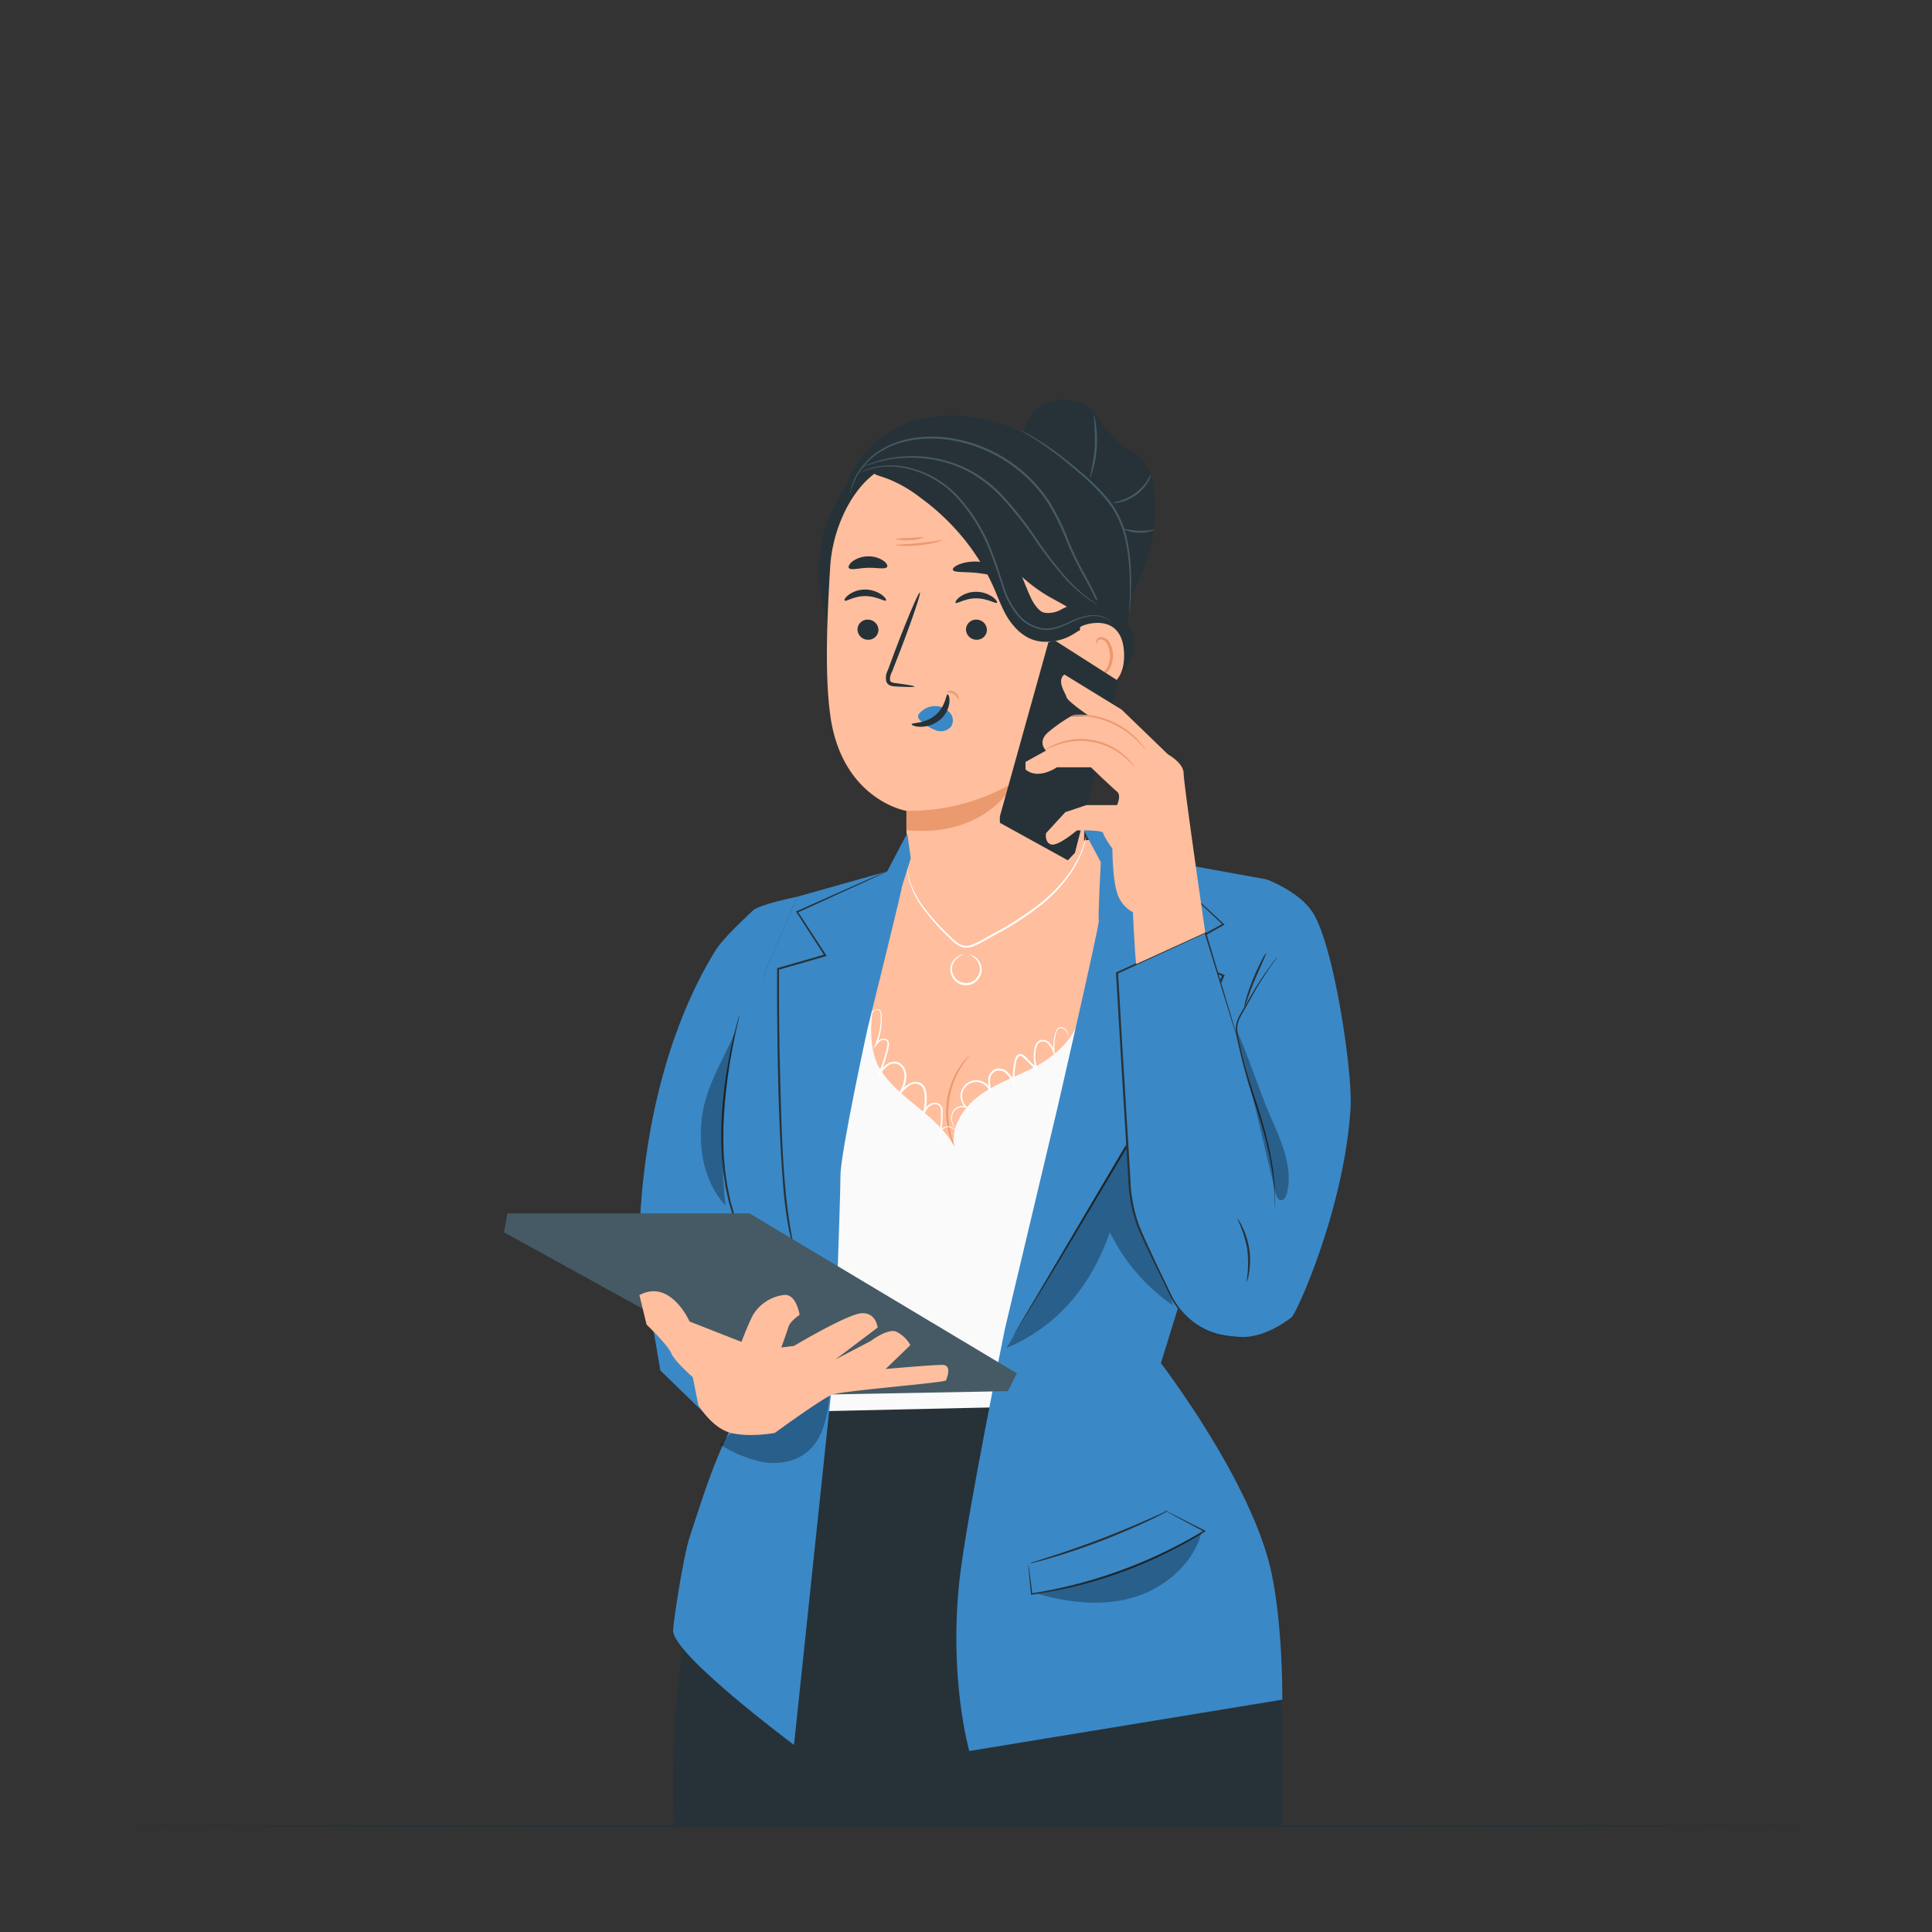 <svg xmlns="http://www.w3.org/2000/svg" viewBox="0 0 500 500"><rect x="0" y="0" width="500" height="500" fill="#333333" stroke="none"/><g id="freepik--Table--inject-393"><path d="M468.21,472.58c0,.14-97.7.26-218.2.26s-218.22-.12-218.22-.26,97.68-.26,218.22-.26S468.21,472.44,468.21,472.58Z" style="fill:#263238"></path></g><g id="freepik--Character--inject-393"><path d="M218.43,127.41a26.84,26.84,0,0,1,12.85-16.27c6.85-3.74,15.12-4.28,22.77-2.75s14.78,5,21.54,8.91c3.79,2.19,7.57,4.6,10.29,8,5,6.25,5.65,14.78,6.13,22.76.39,6.45.72,13.21-2,19.06A19.84,19.84,0,0,1,276.65,178" style="fill:#263238"></path><path d="M288.47,159.75a42.69,42.69,0,0,0,10.27-31.7c-.36-3.82-1.41-7.87-4.35-10.34-1.5-1.26-3.38-2-4.91-3.23-2.79-2.23-4.16-5.84-6.81-8.23a10.84,10.84,0,0,0-17.68,5c-1.39,4.84.69,9.94,2.73,14.55q4.74,10.68,9.47,21.36a28.52,28.52,0,0,0,4.35,7.58c1.95,2.18,4.78,3.79,7.69,3.53" style="fill:#263238"></path><path d="M221.66,122.63a36.75,36.75,0,0,0-3.23,45.76,308.39,308.39,0,0,1,16.42-51.2" style="fill:#263238"></path><path d="M214.87,146.44c.83-12.7,9.28-28.26,21.93-26.9L266.07,127c9.39,2.4,15.65,10.33,16.34,20,0,.49.08-.1.07.26l-2.11,76.68A22.9,22.9,0,0,1,257,246.16h0a22.89,22.89,0,0,1-22.39-22.86c0-6.18,0-13.47,0-13.44S218.35,207.13,215,186C213.39,175.43,214,160.54,214.87,146.44Z" style="fill:#ffbe9d"></path><path d="M244,139.82a22.76,22.76,0,0,1-6.13,1.26,22.27,22.27,0,0,1-6.27,0c0-.16,2.79-.17,6.21-.52S243.93,139.67,244,139.82Z" style="fill:#eb996e"></path><path d="M239.24,139.06a10.27,10.27,0,0,1-3.82.7,9.91,9.91,0,0,1-3.86-.29,26.47,26.47,0,0,1,3.84-.23A25.32,25.32,0,0,1,239.24,139.06Z" style="fill:#eb996e"></path><path d="M248.05,181c-.14,0-.33-.85-1.18-1.39s-1.7-.42-1.74-.55.18-.21.57-.26a2.2,2.2,0,0,1,1.46.37,2.25,2.25,0,0,1,.91,1.2C248.17,180.72,248.11,181,248.05,181Z" style="fill:#eb996e"></path><path d="M221.92,162.81a2.72,2.72,0,0,0,2.61,2.75,2.61,2.61,0,0,0,2.81-2.44,2.72,2.72,0,0,0-2.61-2.75A2.6,2.6,0,0,0,221.92,162.81Z" style="fill:#263238"></path><path d="M218.6,155.42c.33.36,2.39-1.16,5.32-1.15s5.05,1.48,5.37,1.13c.16-.16-.18-.8-1.12-1.48a7.44,7.44,0,0,0-4.3-1.34,7.12,7.12,0,0,0-4.23,1.36C218.74,154.62,218.43,155.26,218.6,155.42Z" style="fill:#263238"></path><path d="M250,162.81a2.71,2.71,0,0,0,2.61,2.75,2.6,2.6,0,0,0,2.8-2.44,2.7,2.7,0,0,0-2.61-2.75A2.6,2.6,0,0,0,250,162.81Z" style="fill:#263238"></path><path d="M247.31,156c.34.36,2.4-1.16,5.32-1.15s5.06,1.48,5.38,1.13c.15-.16-.19-.8-1.12-1.48a7.46,7.46,0,0,0-4.3-1.34,7.16,7.16,0,0,0-4.24,1.36C247.45,155.23,247.15,155.87,247.31,156Z" style="fill:#263238"></path><path d="M236.66,177.67c0-.16-1.8-.48-4.74-.86-.75-.08-1.45-.23-1.58-.74a3.8,3.8,0,0,1,.51-2.21l2.21-5.68c3.09-8.08,5.32-14.72,5-14.84s-3.09,6.33-6.17,14.41q-1.11,3-2.12,5.71a4.25,4.25,0,0,0-.4,2.92,1.88,1.88,0,0,0,1.23,1.1,5.69,5.69,0,0,0,1.26.18C234.81,177.82,236.65,177.84,236.66,177.67Z" style="fill:#263238"></path><path d="M262.64,202.33s-6.88,14.54-28.07,12.51v-5A53.27,53.27,0,0,0,262.64,202.33Z" style="fill:#eb996e"></path><path d="M237.88,184.72a5.28,5.28,0,0,1,4.73-1.95,4.8,4.8,0,0,1,3.31,1.79,3,3,0,0,1,.22,3.48,3.52,3.52,0,0,1-3.83,1,11.09,11.09,0,0,1-3.73-2.24,3.23,3.23,0,0,1-.83-.86,1,1,0,0,1,0-1.09" style="fill:#3B88C6"></path><path d="M245.25,179.71c-.47,0-.48,3.14-3.2,5.39s-6.1,1.89-6.12,2.33c-.05.2.75.62,2.18.66a7.84,7.84,0,0,0,5.1-1.77,6.85,6.85,0,0,0,2.49-4.51C245.82,180.48,245.47,179.7,245.25,179.71Z" style="fill:#263238"></path><path d="M246.61,147.48c.28.79,3.2.42,6.63.84s6.19,1.36,6.65.65c.2-.34-.28-1.09-1.39-1.86A11.69,11.69,0,0,0,248.38,146C247.12,146.48,246.48,147.1,246.61,147.48Z" style="fill:#263238"></path><path d="M219.69,147c.51.67,2.53,0,4.95-.05s4.47.46,4.94-.23c.21-.34-.12-1-1-1.63a6.79,6.79,0,0,0-4-1.1,6.93,6.93,0,0,0-4,1.32C219.75,146,219.47,146.65,219.69,147Z" style="fill:#263238"></path><path d="M220.62,127.1c1.3-3.18,4.79-5.09,8.23-5.27a18.1,18.1,0,0,1,9.76,2.85c12.61,7.28,19.7,21.76,32.15,29.3,3.07,1.85,6.45,3.28,9.05,5.74s4.3,6.38,2.86,9.66a29.89,29.89,0,0,0,4.32-7.31,10,10,0,0,0-.35-8.25c-1.08-1.87-3-3.3-3.5-5.39-.46-1.84.26-3.76.18-5.66a12.32,12.32,0,0,0-1.94-5.4c-4.88-8.63-11.59-16.43-20.23-21.29a35.85,35.85,0,0,0-18.58-4.8,27.45,27.45,0,0,0-17.68,7c-2.78,2.6-5.71,5.29-4.27,8.81" style="fill:#263238"></path><path d="M282.5,169.44s.24-.29.66-.86a9.33,9.33,0,0,0,1.37-2.76,15.74,15.74,0,0,0-1.16-11.08c-1-2.22-2.31-4.5-3.69-7a80.42,80.42,0,0,1-3.88-8.26,58.7,58.7,0,0,0-4.43-9,35.27,35.27,0,0,0-7-8.06,37.22,37.22,0,0,0-18.58-8.56c-6.31-.94-12.23,0-16.49,2.23a17.93,17.93,0,0,0-7.93,7.91,16.06,16.06,0,0,0-1.1,2.9c-.17.69-.24,1.06-.26,1.06a1.18,1.18,0,0,1,0-.28c0-.18.06-.45.14-.8a15,15,0,0,1,1-3,18,18,0,0,1,8-8.15c4.32-2.33,10.33-3.31,16.72-2.38a37.48,37.48,0,0,1,18.85,8.64,35.57,35.57,0,0,1,7.11,8.18,59.1,59.1,0,0,1,4.44,9.06,82.37,82.37,0,0,0,3.82,8.24c1.36,2.5,2.7,4.81,3.64,7.06,2,4.48,1.94,8.72,1,11.29a8.65,8.65,0,0,1-1.48,2.76A5.28,5.28,0,0,1,282.5,169.44Z" style="fill:#455a64"></path><path d="M292.27,158.34a2.3,2.3,0,0,1,0-.6c0-.45,0-1,.06-1.73.06-1.49.13-3.66.05-6.33a54,54,0,0,0-1-9.31A24.83,24.83,0,0,0,286.82,130a57.4,57.4,0,0,0-8.13-8.09c-2.67-2.32-5.17-4.3-7.34-5.86s-4-2.72-5.3-3.48l-1.49-.86a2.85,2.85,0,0,1-.51-.33,3.87,3.87,0,0,1,.56.23c.36.17.88.43,1.54.79a56.64,56.64,0,0,1,5.41,3.35c2.21,1.53,4.74,3.49,7.45,5.8a55.62,55.62,0,0,1,8.22,8.13,25,25,0,0,1,4.59,10.59,51.31,51.31,0,0,1,.92,9.4c0,2.69-.08,4.86-.2,6.36-.06.75-.12,1.33-.17,1.72A2.41,2.41,0,0,1,292.27,158.34Z" style="fill:#455a64"></path><path d="M283,107.2a9,9,0,0,1,.59,2.4,28,28,0,0,1-.71,11.85,8.72,8.72,0,0,1-.87,2.32,61,61,0,0,0,1.34-8.24A60,60,0,0,0,283,107.2Z" style="fill:#455a64"></path><path d="M297.87,122.88a4.57,4.57,0,0,1-.72,1.77,11.41,11.41,0,0,1-7.26,5.33,4.77,4.77,0,0,1-1.9.16,14.9,14.9,0,0,1,1.81-.52,13.24,13.24,0,0,0,4-2,13.49,13.49,0,0,0,3.08-3.19A15.35,15.35,0,0,1,297.87,122.88Z" style="fill:#455a64"></path><path d="M298.91,137.11a10.42,10.42,0,0,1-8.38-.24c.05-.17,1.89.4,4.18.48S298.88,136.94,298.91,137.11Z" style="fill:#455a64"></path><path d="M289.71,174.1c-.5-.25-.25-1.65-.19-3.92a10.79,10.79,0,0,0-.44-3.71,6.1,6.1,0,0,0-.39-.86,2.4,2.4,0,0,0-.25-.37c-.07-.12-.23-.33-.35-.5a16.54,16.54,0,0,0-1.74-2,5.32,5.32,0,0,0-1.83-1.28c-.23-.08-.28,0-.18,0l-.74.15-.8.18a14.3,14.3,0,0,0-3,1.14,15.74,15.74,0,0,0-1.51.87l-.39.24-.65.39c-.45.24-.89.45-1.35.64a13.57,13.57,0,0,1-5.95,1,9.65,9.65,0,0,1-3.57-.89l-.46-.23-.36-.22c-.24-.15-.5-.29-.72-.46a11.16,11.16,0,0,1-1.31-1.05,17.29,17.29,0,0,1-3.63-4.94c-.86-1.68-1.5-3.32-2.12-4.81a55.74,55.74,0,0,0-9.09-14.94,59.8,59.8,0,0,0-10.62-9.83,33.8,33.8,0,0,0-8.34-4.79c-2.11-.79-3.48-1-3.56-1.56s1.25-1.37,4-1.45,6.68.94,10.75,3.07A49.43,49.43,0,0,1,254,133.69a53,53,0,0,1,11,16.8c.65,1.6,1.21,3,1.82,4.28a10.57,10.57,0,0,0,1.92,2.86c.17.17.34.31.51.45s.18.11.26.18l.13.09.06,0a2.3,2.3,0,0,0,.86.26,6.81,6.81,0,0,0,2.79-.3l.63-.24.27-.13.54-.29a23.45,23.45,0,0,1,2.21-1,20,20,0,0,1,4.61-1.23l1.09-.12.53,0,.6,0a6.2,6.2,0,0,1,3.35.8,10.53,10.53,0,0,1,3.39,3.14,18.85,18.85,0,0,1,1.83,3.1c.12.27.22.47.34.79a6.7,6.7,0,0,1,.32.92,8.89,8.89,0,0,1,.32,1.75,11,11,0,0,1-.9,5.15C291.38,173.38,290.15,174.34,289.71,174.1Z" style="fill:#263238"></path><path d="M279.51,162.34c.22-.61,11.26-4.59,11.41,7.14.14,11.41-11.36,9.16-11.39,8.84S279.51,162.34,279.51,162.34Z" style="fill:#ffbe9d"></path><path d="M283,174c.05,0,.2.14.54.29a2,2,0,0,0,1.48,0c1.2-.46,2.2-2.38,2.24-4.43a6.61,6.61,0,0,0-.59-2.84,2.28,2.28,0,0,0-1.51-1.51A1,1,0,0,0,284,166c-.15.32-.08.55-.14.57s-.25-.19-.16-.66a1.31,1.31,0,0,1,.44-.72,1.56,1.56,0,0,1,1.1-.3,2.77,2.77,0,0,1,2.09,1.75,6.76,6.76,0,0,1,.72,3.17c-.05,2.3-1.21,4.46-2.85,5a2.14,2.14,0,0,1-1.82-.28C283,174.24,283,174,283,174Z" style="fill:#eb996e"></path><path d="M288.3,162.17s-.13-.3-.48-.77a4.44,4.44,0,0,0-2.05-1.51,8.26,8.26,0,0,0-4-.36,19.56,19.56,0,0,0-5.12,1.84c-1.84.82-4,1.83-6.49,1.65a10.43,10.43,0,0,1-6.74-3.61,21,21,0,0,1-4-7.47c-.95-2.79-1.81-5.7-3-8.58a44,44,0,0,0-9-14.82,25.3,25.3,0,0,0-12.07-7.12,21.89,21.89,0,0,0-5.4-.69,19.56,19.56,0,0,0-4.09.49,32.81,32.81,0,0,0-3.35,1.1l.21-.12.61-.29a14.08,14.08,0,0,1,2.48-.89,19.33,19.33,0,0,1,4.14-.58,21.88,21.88,0,0,1,5.49.62,25.46,25.46,0,0,1,12.33,7.15,44.18,44.18,0,0,1,9.12,15c1.16,2.9,2,5.84,2.95,8.6a20.82,20.82,0,0,0,3.91,7.32,10,10,0,0,0,6.41,3.5c2.36.19,4.47-.76,6.31-1.55a19,19,0,0,1,5.23-1.79,8.29,8.29,0,0,1,4.15.45,4.34,4.34,0,0,1,2,1.64,2.59,2.59,0,0,1,.32.61C288.28,162.09,288.31,162.16,288.3,162.17Z" style="fill:#455a64"></path><path d="M284,156.48a4.74,4.74,0,0,1-.69-.38c-.43-.28-1.1-.65-1.91-1.22a39.42,39.42,0,0,1-6.15-5.6,108.07,108.07,0,0,1-7.53-9.78,89.47,89.47,0,0,0-9.41-11.72,35.67,35.67,0,0,0-6.07-4.79,29,29,0,0,0-6.56-3,32.49,32.49,0,0,0-12.08-1.48,30.71,30.71,0,0,0-8.09,1.58c-.94.29-1.63.6-2.11.78a5.63,5.63,0,0,1-.75.27,4.77,4.77,0,0,1,.71-.36,19.07,19.07,0,0,1,2.08-.88,29.67,29.67,0,0,1,8.13-1.76,32.17,32.17,0,0,1,12.25,1.39,29.93,29.93,0,0,1,6.68,3,36.46,36.46,0,0,1,6.18,4.86,88,88,0,0,1,9.43,11.81,116.15,116.15,0,0,0,7.41,9.81,42.92,42.92,0,0,0,6,5.69c.78.59,1.43,1,1.85,1.29A4.8,4.8,0,0,1,284,156.48Z" style="fill:#455a64"></path><path d="M284.31,176a2.31,2.31,0,0,1,2.58,1.66,2.24,2.24,0,1,1-3.12-1.49" style="fill:#fff"></path><path d="M283.77,176.15a3,3,0,0,0-1,1.53,2,2,0,0,0,.44,1.79,2.16,2.16,0,0,0,2.13.61,2.13,2.13,0,0,0,1.38-1.73,1.94,1.94,0,0,0-.67-1.72,3.05,3.05,0,0,0-1.72-.65s.17-.12.53-.13a2.39,2.39,0,0,1,2.34,2.56,2.57,2.57,0,0,1-1.7,2.16,2.54,2.54,0,0,1-2.64-.78,2.28,2.28,0,0,1-.45-2.21,2.32,2.32,0,0,1,.88-1.23C283.56,176.15,283.76,176.12,283.77,176.15Z" style="fill:#263238"></path><path d="M240.83,221.71c-2.81.69-6.24,1.59-6.24,1.59l-14.35,34.81-.62,26.68,29,25.33,36.92-34.67L289.11,237,285.21,217Z" style="fill:#ffbe9d"></path><path d="M210.25,365.67l85-6.18s36.57,15.68,36.57,88.76v24.33H174.47s-5.89-81.28,33.35-106.91" style="fill:#263238"></path><path d="M279.22,263.12,298,287.63,267.27,364l-54.44,1.21,4.81-97.45,8.31-6.45c-.79,3.59-.86,10.71,1.49,14.83s6.13,7.2,9.81,10.19,7.42,6.13,9.67,10.31c-.91-5.31,2.7-10.46,7.12-13.54s9.67-4.7,14.38-7.31,10.05-7.32,10.8-12.65" style="fill:#fafafa"></path><path d="M206.28,232.08l23.32-6.57,5.19-9.88.92,6.48s-2.74,8.8-2.49,8c1.53-5.1-8.71,36.14-8.71,36.14s-7,32.09-7,38-1.57,48.14-1.57,48.14l-10.45,99.2s-31.29-23.32-31.29-29.59c0-1.88,2.55-18.85,4.26-24.13,5.45-16.81,8-24.66,17-39.85L204,343.42,191.19,313.2l6.71-61.46Z" style="fill:#3B88C6"></path><path d="M193.91,315.23c-.78-7.05,4-63.49,4-63.49l8.38-19.66s-9.95,2-11.51,3.61-7.46,6.76-9.79,10.57c-20.76,34-19.5,77.36-19.5,77.36.61,2.25,6,34.78,5.41,31.05l15,14.58,13.59-13.4-1.17-16.05S194.7,322.27,193.91,315.23Z" style="fill:#3B88C6"></path><path d="M229.6,225.51a2.69,2.69,0,0,1-.4.21l-1.2.57-4.62,2.15c-4.06,1.84-9.87,4.49-17,7.76l.08-.29,7.32,11.23.17.25-.29.09L201.43,251l.18-.23c0,7.68,0,16.07.22,24.8.53,21.08.89,40.38,5.51,53.58,1.81,6.68,3.41,12.05,4.52,15.76.55,1.83,1,3.26,1.29,4.26.14.47.24.84.33,1.11a2,2,0,0,1,.09.39,1.73,1.73,0,0,1-.14-.37l-.38-1.1c-.33-1-.79-2.41-1.39-4.23-1.17-3.7-2.82-9.05-4.68-15.72-.9-3.34-1.93-7-2.8-11a103.88,103.88,0,0,1-1.6-12.92c-.72-9.14-1.06-19.2-1.27-29.77-.18-8.73-.22-17.13-.19-24.82v-.18l.18-.05L213.51,247l-.13.35-7.26-11.27-.13-.19.21-.09,17.09-7.6,4.67-2.05,1.22-.52Z" style="fill:#263238"></path><path d="M249.65,247s-.32.08-.84.29a4.07,4.07,0,0,0-1.8,1.48,3.44,3.44,0,0,0-.4,3.26,3.58,3.58,0,0,0,6.58.39,3.42,3.42,0,0,0,0-3.28,4.05,4.05,0,0,0-1.61-1.69c-.49-.27-.81-.34-.8-.39a1.84,1.84,0,0,1,.89.21,4,4,0,0,1,1.85,1.69,4.15,4.15,0,0,1,.53,1.69,3.64,3.64,0,0,1-.42,2,4,4,0,0,1-7.45-.44,3.71,3.71,0,0,1-.18-2,4.12,4.12,0,0,1,.73-1.61,4,4,0,0,1,2-1.46A1.61,1.61,0,0,1,249.65,247Z" style="fill:#fff"></path><path d="M234.79,224.63c.06,0,.09,1,.52,2.7a21.75,21.75,0,0,0,3.23,6.71,57.25,57.25,0,0,0,7.4,8.31,10.86,10.86,0,0,0,2.45,2,3.68,3.68,0,0,0,3.07.18,22.6,22.6,0,0,0,3.09-1.52l3.15-1.73a81.49,81.49,0,0,0,11.43-7.43,38.7,38.7,0,0,0,7.64-8,29,29,0,0,0,3.48-6.62c.29-.84.5-1.5.62-2a5.34,5.34,0,0,1,.22-.68,3.15,3.15,0,0,1-.12.71,16.54,16.54,0,0,1-.53,2,27.07,27.07,0,0,1-3.36,6.77,38.39,38.39,0,0,1-7.64,8.19A78.71,78.71,0,0,1,258,241.71l-3.16,1.73a21.62,21.62,0,0,1-3.17,1.55,4.85,4.85,0,0,1-1.77.27,4.23,4.23,0,0,1-1.69-.48,11,11,0,0,1-2.55-2.09,55.69,55.69,0,0,1-7.37-8.44,20.47,20.47,0,0,1-3.12-6.87,14.35,14.35,0,0,1-.31-2A3.45,3.45,0,0,1,234.79,224.63Z" style="fill:#fff"></path><path d="M276.66,209.61c.77.51,11,6.94,11,6.94l3.07,4.31,37,6.71-4.8,52.54-22.49,72.67s24,31.26,28.74,54.83c2.91,14.42,2.67,32.26,2.67,32.26l-81,13.29s-5.38-18.74-2.51-44.46c1.81-16.17,11.76-64.92,11.76-64.92l13.55-57s11-47.79,10.73-48.56.51-15.07.51-15.07l-5.62-10.56Z" style="fill:#3B88C6"></path><path d="M299.9,223.62a1.93,1.93,0,0,1,.31.25l.88.79,3.35,3.07,12.3,11.39.18.17-.22.12-13.84,7.76,0-.4,13.87,5.48.23.09-.09.2c-1.73,4-4,7.7-6.2,11.7s-4.6,8.06-7,12.22c-11.25,19.32-21.64,36.69-29.18,49.25-3.77,6.25-6.83,11.32-9,14.85-1.06,1.72-1.88,3.07-2.46,4l-.66,1c-.15.24-.23.35-.23.35a1.55,1.55,0,0,1,.19-.37l.61-1.07,2.38-4.07,8.83-14.93c7.45-12.61,17.79-30,29-49.32,2.4-4.17,4.74-8.26,7-12.21s4.5-7.81,6.17-11.59l.14.3-13.85-5.52-.43-.17.41-.23,13.88-7.68,0,.29L304.3,227.87,301,224.74l-.84-.83A2.27,2.27,0,0,1,299.9,223.62Z" style="fill:#263238"></path><g style="opacity:0.3"><path d="M292.37,295.17C281.22,313,271.6,331,260.45,348.88c13.36-5.66,22.06-16.26,26.78-30a49.14,49.14,0,0,0,16.31,18.95Q297.95,316.51,292.37,295.17Z"></path></g><path d="M327.72,227.57s9,3.21,12.37,9.18c5.44,9.53,10,41.43,9.44,49.87-1.6,26.68-14.64,54.74-15.39,54.38,0,0-6.12,5-12.42,5a32.35,32.35,0,0,1-5.58-.58,18.8,18.8,0,0,1-13.37-10c-3.62-7.1-8.59-17.57-9.73-23.46-1.83-9.5-3.93-60.17-3.93-60.17l22.83-10.5L319.82,267s-1.31-10.5,0-16.54S327.72,227.57,327.72,227.57Z" style="fill:#3B88C6"></path><path d="M329.86,312.77a3.51,3.51,0,0,1,0-.71c0-.46,0-1.13,0-2a58.87,58.87,0,0,0-.69-7.35,89.1,89.1,0,0,0-2.41-10.7c-.57-2-1.21-4.05-1.91-6.19s-1.47-4.35-2.12-6.65-1.24-4.56-1.76-6.76l-.73-3.24a12.4,12.4,0,0,1-.43-3.2,7.44,7.44,0,0,1,.91-3c.45-.88.95-1.69,1.41-2.49l2.56-4.44c1.63-2.68,3.11-4.75,4.14-6.16.52-.71.93-1.25,1.22-1.61s.44-.55.46-.53a4.7,4.7,0,0,1-.38.59L328.91,250c-1,1.45-2.4,3.54-4,6.24l-2.51,4.46c-.84,1.6-2.1,3.27-2.21,5.26a11.68,11.68,0,0,0,.44,3.08l.74,3.22c.52,2.19,1.1,4.45,1.76,6.73s1.41,4.49,2.11,6.64,1.33,4.23,1.88,6.22a82.57,82.57,0,0,1,2.31,10.77,49.92,49.92,0,0,1,.53,7.41c0,.88,0,1.56-.06,2A3.2,3.2,0,0,1,329.86,312.77Z" style="fill:#263238"></path><path d="M327.72,246.57c.14.07-1.32,3.18-3,7.08s-2.56,7.2-2.71,7.16a8.09,8.09,0,0,1,.45-2.21,44,44,0,0,1,1.78-5.15c.81-2,1.65-3.7,2.29-4.93A9.05,9.05,0,0,1,327.72,246.57Z" style="fill:#263238"></path><path d="M322.56,331.92a30.33,30.33,0,0,0,.25-8.52,30,30,0,0,0-2.67-8.09,7.84,7.84,0,0,1,1.36,2.15,19.78,19.78,0,0,1,1.75,12A8.21,8.21,0,0,1,322.56,331.92Z" style="fill:#263238"></path><path d="M271.34,166.18c-.2.76-12.58,45.12-12.58,45.12v1.64l17.6,9.71,1.83-1.94,11.38-44.38-16.48-10.52Z" style="fill:#263238"></path><path d="M191.36,262.73a3.17,3.17,0,0,1-.11.69l-.43,1.93c-.4,1.67-.9,4.11-1.49,7.12s-1.15,6.63-1.54,10.67a97.06,97.06,0,0,0-.55,13.17c0,2.34.26,4.61.45,6.81.16,1.09.31,2.16.46,3.21s.41,2.05.59,3.05c.11.49.21,1,.31,1.47s.27.94.4,1.4c.27.92.5,1.82.78,2.68.66,1.67,1.14,3.29,1.85,4.64l.94,2c.31.61.67,1.16,1,1.69a25.16,25.16,0,0,0,1.67,2.63l1.16,1.6a3,3,0,0,1,.37.59,4.24,4.24,0,0,1-.46-.52L195.5,326a22.25,22.25,0,0,1-1.76-2.6c-.31-.53-.69-1.07-1-1.69l-1-2a45.28,45.28,0,0,1-1.93-4.66c-.29-.86-.54-1.77-.82-2.7-.13-.46-.28-.93-.4-1.41s-.22-1-.32-1.48c-.2-1-.49-2-.62-3.07s-.32-2.14-.48-3.23c-.2-2.21-.44-4.5-.46-6.86a94.47,94.47,0,0,1,.59-13.23c.42-4.06,1.08-7.67,1.66-10.69s1.19-5.44,1.65-7.1c.22-.79.39-1.42.53-1.91A4.26,4.26,0,0,1,191.36,262.73Z" style="fill:#263238"></path><path d="M321.72,346a6.64,6.64,0,0,1-1.65.16,19.75,19.75,0,0,1-4.72-.62,19.08,19.08,0,0,1-6.78-3.23,20.1,20.1,0,0,1-6.19-7.75c-1.63-3.31-3.4-6.94-5.24-10.87-.91-2-1.87-4-2.73-6.15a35.64,35.64,0,0,1-1.87-6.91c-.2-1.21-.36-2.44-.45-3.69s-.15-2.51-.22-3.79c-.15-2.54-.31-5.14-.46-7.79-.32-5.29-.64-10.77-1-16.39-.56-9.53-1.09-18.68-1.58-27.13v-.17l.15-.07,22.86-10.46.21-.09.06.22c2.57,8.56,4.66,15.54,6.11,20.4.71,2.4,1.26,4.28,1.64,5.59.18.62.32,1.1.42,1.46s.12.5.12.5-.07-.16-.18-.49l-.47-1.44c-.4-1.3-1-3.16-1.74-5.55-1.5-4.85-3.64-11.81-6.28-20.36l.28.12L289.21,252l.14-.24c.5,8.45,1,17.6,1.61,27.14.33,5.61.65,11.09,1,16.39q.24,4,.46,7.79c.07,1.27.14,2.53.21,3.77s.24,2.46.44,3.65a35.49,35.49,0,0,0,1.81,6.83c.85,2.13,1.8,4.16,2.7,6.13,1.82,3.93,3.58,7.57,5.18,10.89a19.89,19.89,0,0,0,6,7.68,19.23,19.23,0,0,0,6.65,3.27,21.56,21.56,0,0,0,4.67.71c.54,0,.95,0,1.23,0A4.06,4.06,0,0,1,321.72,346Z" style="fill:#263238"></path><g style="opacity:0.3"><path d="M320,266.42c3.24,7.28,6,16.24,9.23,23.52,2.66,6,5.37,12.51,3.84,18.87-.22.92-.88,2-1.79,1.77-.63-.18-.89-.92-1.05-1.56-3.47-13.92-6.75-28.68-10.23-42.6"></path></g><g style="opacity:0.3"><path d="M190.28,267.09c-3.24,7.42-7.65,14.12-8.64,22.15s.6,16.78,6.1,22.73C186.05,296.84,187.42,282,190.28,267.09Z"></path></g><g style="opacity:0.3"><path d="M186.28,373.75a31.55,31.55,0,0,0,11.19,4.64c4,.65,8.4-.07,11.51-2.69,4.4-3.69,5.26-10,5.82-15.72L190.93,370.2c-1.64.7-3.49,1.64-3.89,3.38"></path></g><path d="M302.26,391a8.62,8.62,0,0,1-1.31.74c-.86.46-2.12,1.08-3.69,1.83-3.14,1.49-7.53,3.42-12.49,5.31s-9.52,3.37-12.86,4.34c-1.67.49-3,.86-4,1.09a9,9,0,0,1-1.48.32,7.44,7.44,0,0,1,1.42-.51l3.91-1.25c3.3-1.06,7.84-2.6,12.79-4.48s9.35-3.76,12.52-5.16l3.75-1.67A7.67,7.67,0,0,1,302.26,391Z" style="fill:#263238"></path><path d="M301.14,390.75a4.58,4.58,0,0,1,.76.33l2.13,1.06,7.74,3.94.31.16-.3.19a117.52,117.52,0,0,1-19.58,9.72A115.3,115.3,0,0,1,267,412.71l-.17,0,0-.17c-.24-2.37-.43-4.26-.56-5.63-.05-.62-.1-1.11-.13-1.5a2.05,2.05,0,0,1,0-.52,2.61,2.61,0,0,1,.1.51c.06.39.13.88.21,1.49.18,1.36.42,3.25.71,5.61l-.18-.14a123.48,123.48,0,0,0,44.64-16.3v.35l-7.65-4.11-2.08-1.14A4.42,4.42,0,0,1,301.14,390.75Z" style="fill:#263238"></path><g style="opacity:0.3"><path d="M268.72,412.51c8,2.34,16.62,3.24,24.6.9s15.45-8.56,17.61-16.76A131.61,131.61,0,0,1,268.72,412.51Z"></path></g><g style="opacity:0.3"><path d="M268.53,412.55l.19,0-.44-.12Z"></path></g><path d="M250.83,273.19c.08.07-.9,1.07-2.09,3a22.56,22.56,0,0,0-1.77,3.49,24.41,24.41,0,0,0-1.28,4.6,24.9,24.9,0,0,0-.29,4.78,22.91,22.91,0,0,0,.53,3.87c.51,2.18,1.11,3.45,1,3.49a3.91,3.91,0,0,1-.46-.87,7.77,7.77,0,0,1-.44-1.07,12.74,12.74,0,0,1-.46-1.46,19.9,19.9,0,0,1-.66-3.94,23.56,23.56,0,0,1,.25-4.88,22.76,22.76,0,0,1,1.36-4.7,20.14,20.14,0,0,1,1.9-3.51,13.15,13.15,0,0,1,.91-1.23,8.08,8.08,0,0,1,.77-.87C250.55,273.4,250.8,273.16,250.83,273.19Z" style="fill:#eb996e"></path><path d="M276.52,268.17a5.46,5.46,0,0,1-.27-.66,2.32,2.32,0,0,0-1.3-1.41,1.06,1.06,0,0,0-1.21.36,4,4,0,0,0-.58,1.6,14.47,14.47,0,0,0-.23,4.25l.11,1.22-.46-1.14a5.82,5.82,0,0,0-1.41-2.34,1.74,1.74,0,0,0-2.5,0,5.94,5.94,0,0,0-.73,3.11,10.27,10.27,0,0,0,.55,3.47l.33,1-.73-.72-2.29-2.27a15.21,15.21,0,0,0-1.18-1.12.77.77,0,0,0-1.16.08,3.43,3.43,0,0,0-.53,1.5c-.11.56-.2,1.13-.26,1.71a18.9,18.9,0,0,0,0,3.53v0l.09,1.31-.58-1.17a8.55,8.55,0,0,0-1.77-2.64,2.68,2.68,0,0,0-2.71-.66,2.53,2.53,0,0,0-1.46,2.26,9.12,9.12,0,0,0,.33,2.89l-.47.14a3.78,3.78,0,0,0-2.92-2.41,3.62,3.62,0,0,0-3.3,1.24,3.48,3.48,0,0,0-.81,3.14,3.78,3.78,0,0,0,1.68,2.42l-.22.27a2.06,2.06,0,0,0-1.78-.57,2.79,2.79,0,0,0-1.57.75,3,3,0,0,0-.77,2.63,5.47,5.47,0,0,0,.94,2.26s-.05,0-.12-.11a4.24,4.24,0,0,1-1-2.12,3.23,3.23,0,0,1,.77-2.86,3,3,0,0,1,1.72-.85,2.37,2.37,0,0,1,2.08.63l.86.91-1.08-.64a4.16,4.16,0,0,1-1.89-2.63,3.93,3.93,0,0,1,.87-3.51,4.11,4.11,0,0,1,3.71-1.42,4.24,4.24,0,0,1,3.3,2.71l-.46.14a9.32,9.32,0,0,1-.36-3.06,3.07,3.07,0,0,1,1.77-2.69,3.18,3.18,0,0,1,3.24.75,8.61,8.61,0,0,1,1.89,2.8l-.49.13v0a19,19,0,0,1,.05-3.62c.06-.6.15-1.18.26-1.76a4,4,0,0,1,.64-1.72,1.24,1.24,0,0,1,.91-.49,1.46,1.46,0,0,1,.94.32,14.12,14.12,0,0,1,1.24,1.17l2.28,2.29-.4.24a10.68,10.68,0,0,1-.55-3.63,11.16,11.16,0,0,1,.19-1.75,3.6,3.6,0,0,1,.66-1.62,1.81,1.81,0,0,1,1.59-.69,2.63,2.63,0,0,1,1.51.63,6,6,0,0,1,1.48,2.51l-.34.08a14.19,14.19,0,0,1,.32-4.34,4.08,4.08,0,0,1,.66-1.69,1.31,1.31,0,0,1,1.46-.4,2.32,2.32,0,0,1,1.33,1.56c.08.22.12.4.15.51S276.53,268.16,276.52,268.17Z" style="fill:#fff"></path><path d="M247.81,296.22s0-.22.1-.63a4.41,4.41,0,0,0-.1-1.79,2.86,2.86,0,0,0-1.83-2,1.91,1.91,0,0,0-1.65.21,1.74,1.74,0,0,0-.85,1.59h-.34a37.52,37.52,0,0,0,.39-6.25,1.63,1.63,0,0,0-.68-1.36,2,2,0,0,0-1.61-.09,2.8,2.8,0,0,0-1.33,1.14,9.78,9.78,0,0,0-.84,1.75l-.45-.17a12,12,0,0,0,.69-3.46,12.34,12.34,0,0,0-.05-1.82,5.15,5.15,0,0,0-.41-1.76,2.32,2.32,0,0,0-3.08-.87,7.25,7.25,0,0,0-2.76,2.69l-.45-.27.5-1a8.57,8.57,0,0,0,1-3.53,3.6,3.6,0,0,0-1.31-3,2.72,2.72,0,0,0-3.05.27,8.74,8.74,0,0,0-2.11,2.56l-.42-.23a38.15,38.15,0,0,0,2.23-6.52,8.1,8.1,0,0,0,.29-1.52.88.88,0,0,0-.66-1,1.5,1.5,0,0,0-1.24.27,5.46,5.46,0,0,0-.95,1l-.85,1.05.53-1.24a17.18,17.18,0,0,0,1.3-4.84,16.67,16.67,0,0,0,.11-2.06,3.29,3.29,0,0,0-.24-1.64.89.89,0,0,0-1.14-.22,1.76,1.76,0,0,0-.71.66c-.28.47-.38.75-.41.74s0-.08.06-.21a4.7,4.7,0,0,1,.26-.58,1.78,1.78,0,0,1,.73-.75,1.08,1.08,0,0,1,1.38.24,3.31,3.31,0,0,1,.33,1.76,15.23,15.23,0,0,1-.08,2.09,17.15,17.15,0,0,1-1.24,5l-.32-.19a5.34,5.34,0,0,1,1-1.06,1.86,1.86,0,0,1,1.56-.35,1.29,1.29,0,0,1,.74.5,1.5,1.5,0,0,1,.24.86,8.43,8.43,0,0,1-.28,1.62,37.33,37.33,0,0,1-2.22,6.62l-.43-.23a9.17,9.17,0,0,1,2.23-2.71,3.82,3.82,0,0,1,1.74-.7,2.66,2.66,0,0,1,1.89.42,4.12,4.12,0,0,1,1.54,3.47,9,9,0,0,1-1,3.74l-.5,1-.45-.27a7.76,7.76,0,0,1,3-2.86,3.51,3.51,0,0,1,2.1-.18,2.38,2.38,0,0,1,1.63,1.31,5.66,5.66,0,0,1,.46,1.93,12.09,12.09,0,0,1,0,1.9,12.87,12.87,0,0,1-.73,3.59l-.44-.17a9.71,9.71,0,0,1,.9-1.83,3.26,3.26,0,0,1,1.56-1.3,2.35,2.35,0,0,1,2,.15,2,2,0,0,1,.86,1.69,36.62,36.62,0,0,1-.46,6.33l-.22,1.41-.12-1.42a2.09,2.09,0,0,1,1-1.88,2.24,2.24,0,0,1,1.89-.2,3,3,0,0,1,1.92,2.19,4.1,4.1,0,0,1-.11,2.31Q247.83,296.22,247.81,296.22Z" style="fill:#fff"></path><path d="M294.08,249.5c-.32-1-.88-13.42-.88-13.42a8.31,8.31,0,0,1-4.09-5c-1.22-3.77-1.22-11.45-1.22-11.45s-2.23-3.07-2.37-4-6.85-.7-6.85-.7-4.75,4.05-6.56,3.63-1.4-2.93-1.4-2.93l5-5.45,5.45-1.82h7.92s1.21-2.51,0-3.49-6.74-6.29-6.74-6.29H273.5s-4.75,3.36-8.1.56v-1.95l5.31-2.94s-2.38-2.23.56-4.75a39.77,39.77,0,0,1,6-4.19h4.61s-5.58-3.77-5.86-4.89-2.66-4.19-.56-5.86l14.81,9.08,12,11.59s4.05,2.24,4.05,4.89,5.61,41.24,5.61,41.24Z" style="fill:#ffbe9d"></path><path d="M293.49,198.33c-.08.07-.92-1.11-2.69-2.57a17.57,17.57,0,0,0-16.8-3.1c-2.18.73-3.39,1.52-3.44,1.44a3.53,3.53,0,0,1,.82-.59,15,15,0,0,1,2.49-1.2A17,17,0,0,1,291,195.48a14.11,14.11,0,0,1,1.9,2A3.07,3.07,0,0,1,293.49,198.33Z" style="fill:#eb996e"></path><path d="M296.37,193.89c-.08.05-.79-.94-2.19-2.31a22.59,22.59,0,0,0-13.56-6.27c-1.95-.18-3.17-.09-3.17-.18a2.48,2.48,0,0,1,.85-.15,16.78,16.78,0,0,1,2.35,0,19.52,19.52,0,0,1,3.45.49,22.64,22.64,0,0,1,4,1.39,22.22,22.22,0,0,1,3.68,2.19,18.85,18.85,0,0,1,2.61,2.32,14,14,0,0,1,1.49,1.81C296.24,193.6,296.4,193.86,296.37,193.89Z" style="fill:#eb996e"></path><polygon points="166.34 338.72 130.43 318.91 131.32 314.03 193.99 314.03 263.16 355.42 260.85 360.03 206.7 361.03 166.34 338.72" style="fill:#455a64"></polygon><path d="M165.48,335.17l1.85,7.63s5.57,5.36,6.39,7.42,5.57,6.19,5.57,6.19l1.44,7.21s3.51,6,8.45,7.22,11.34,0,11.34,0,12.16-8.87,14.84-9.9,29.28-3.09,29.48-3.71,1.65-4-1-4-14.63,1.06-14.63,1.06l6.39-6.18a8.4,8.4,0,0,0-3.71-3.51c-2.27-.82-6.6,2.48-6.6,2.48l-9.07,4.74,10.92-8.25s-.41-3.91-4.12-3.71-17.54,8.46-17.54,8.46l-3.28.41s1.44-3.92,1.86-5.36,2.88-3.09,2.88-3.09-.82-5.36-3.91-5.16a10.85,10.85,0,0,0-8.25,5.36c-1.44,2.89-2.89,6.8-2.89,6.8L178.46,342S173.52,330.84,165.48,335.17Z" style="fill:#ffbe9d"></path></g></svg>